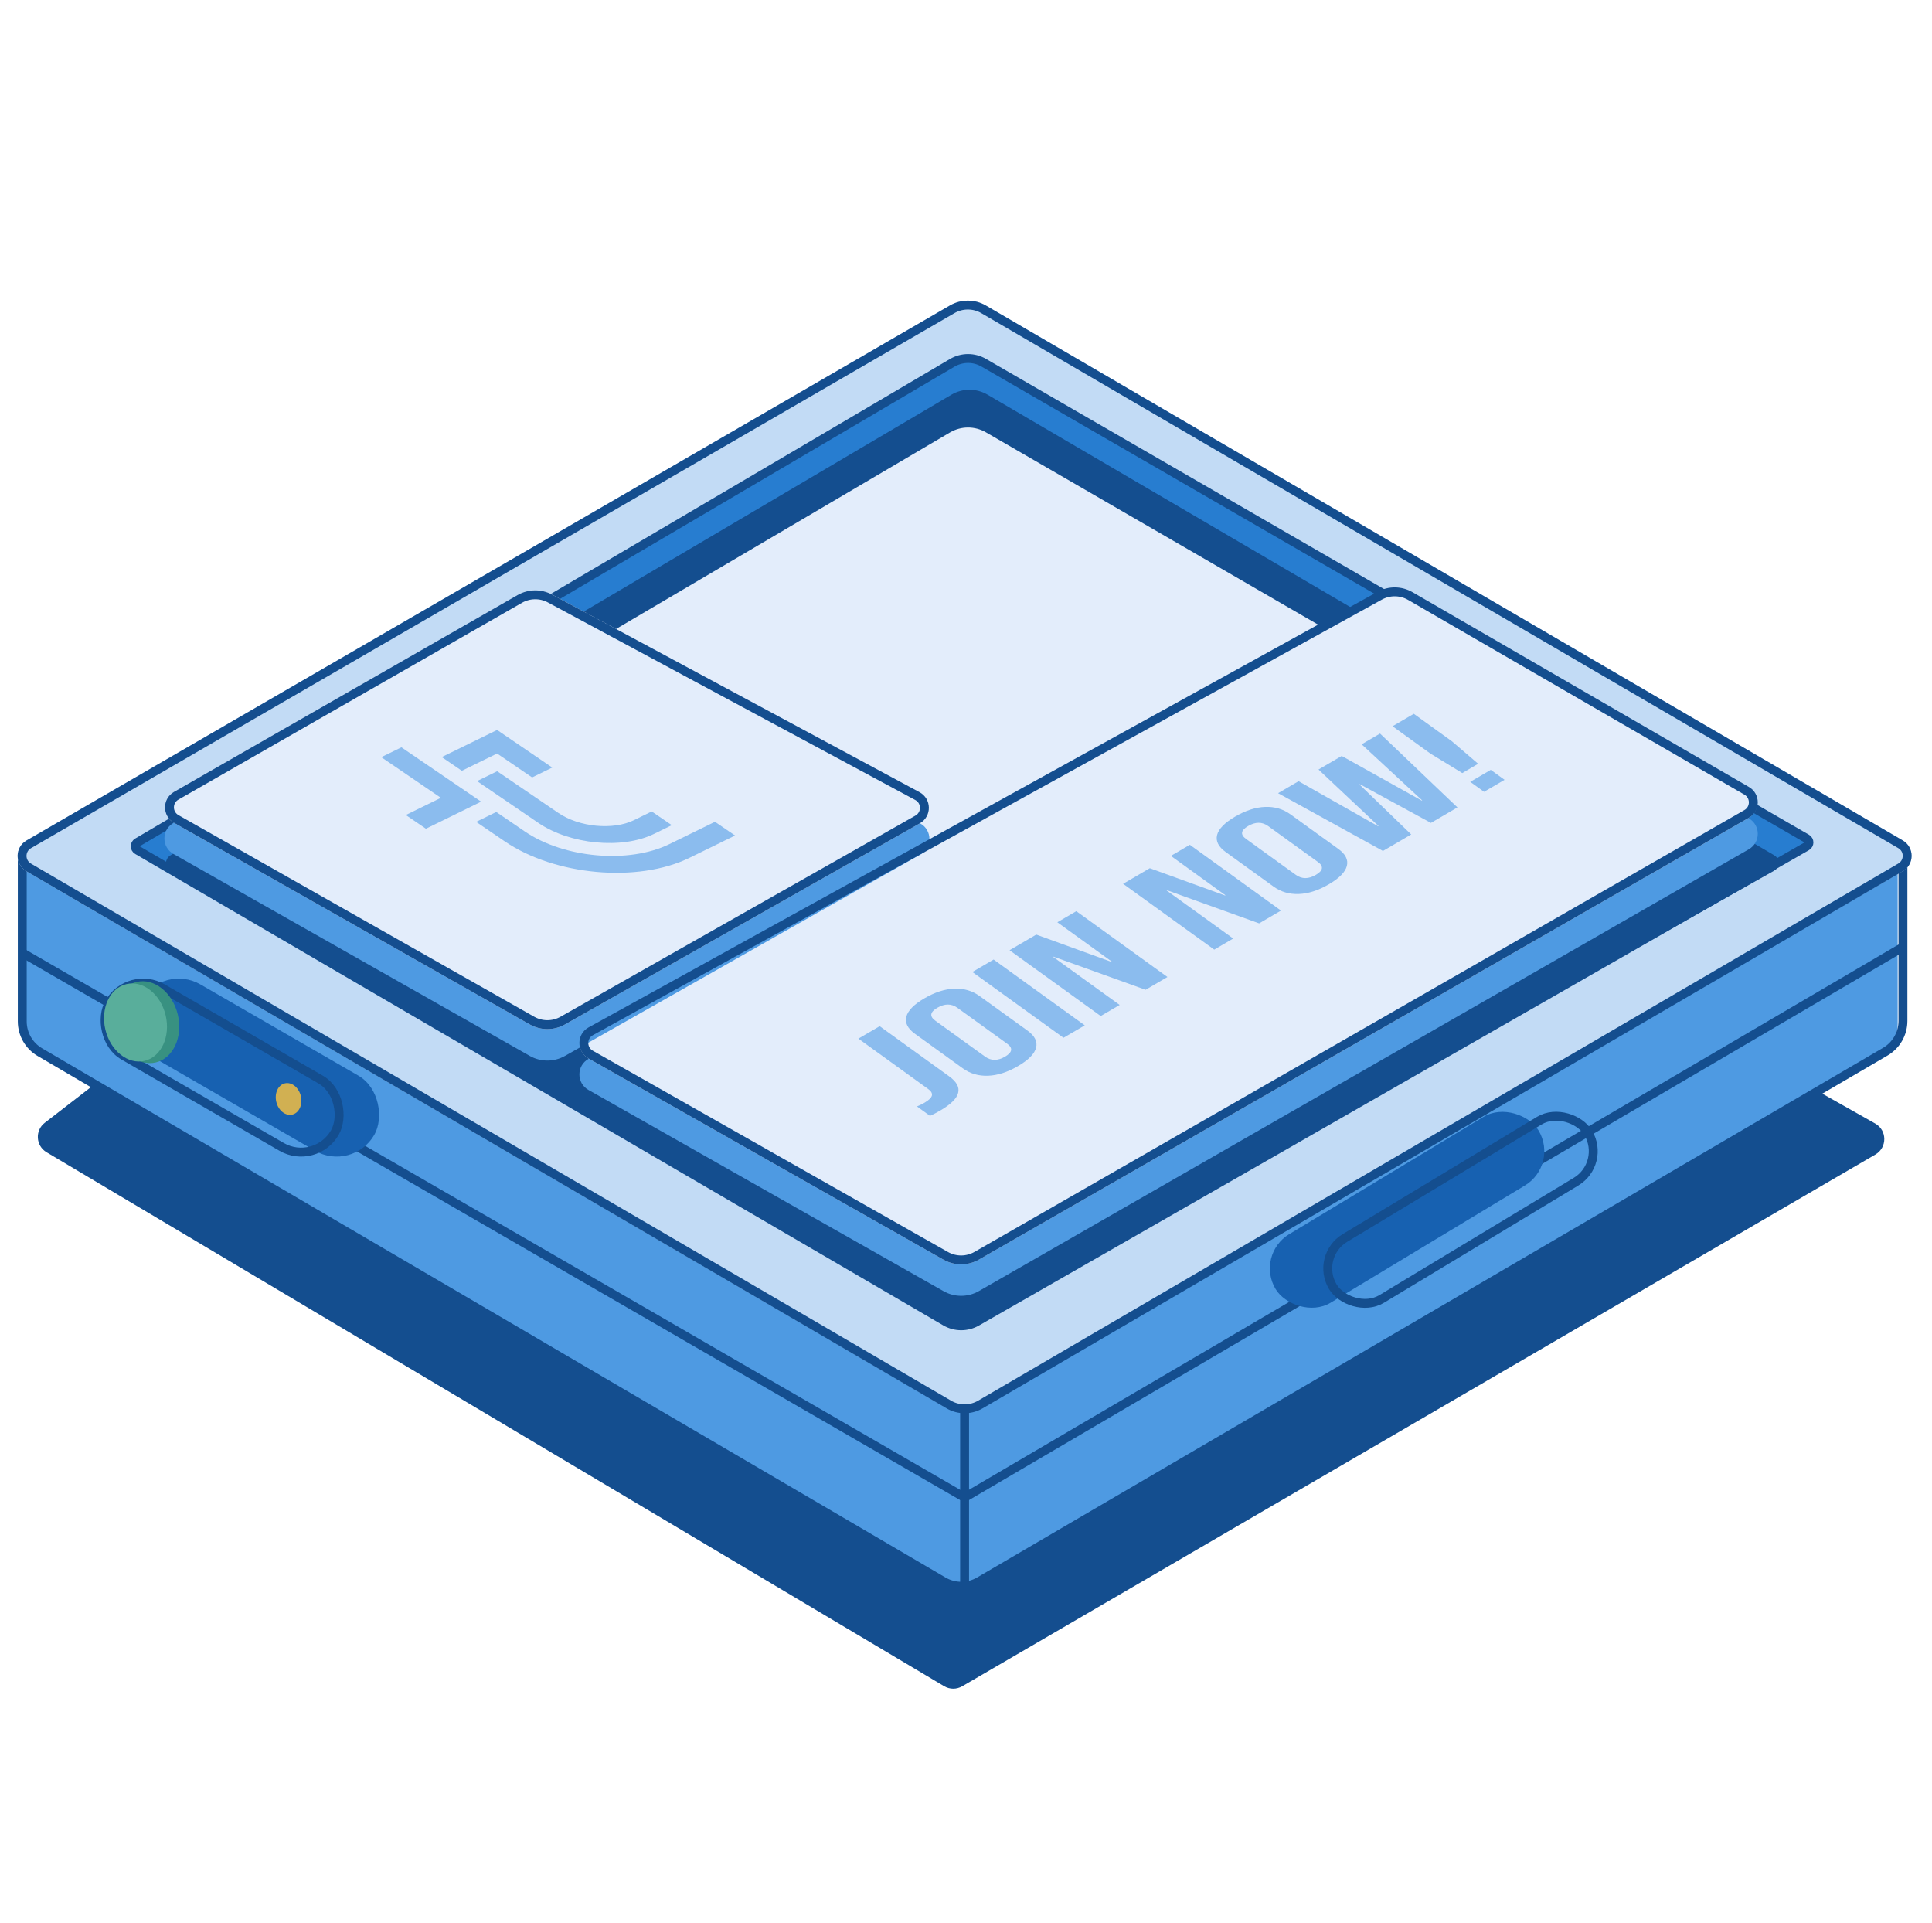 <svg width="217" height="216" viewBox="0 0 217 216" fill="none" xmlns="http://www.w3.org/2000/svg">
<path d="M5.226 129.397C4.013 128.675 3.909 126.958 5.026 126.095L90.713 59.883C91.349 59.391 92.218 59.328 92.919 59.724L210.626 126.179C211.972 126.938 211.985 128.871 210.65 129.649L108.074 189.376C107.446 189.742 106.67 189.738 106.045 189.367L5.226 129.397Z" fill="#144E8F"/>
<path d="M3.533 106.939L108.341 168.175" stroke="#144E8F"/>
<path d="M2.5 114.217V97L213.148 96.341V115.028C213.148 116.45 212.394 117.765 211.166 118.482L109.993 177.589C108.741 178.32 107.191 178.317 105.942 177.579L4.466 117.661C3.248 116.942 2.5 115.632 2.5 114.217Z" fill="#4E9AE2"/>
<path d="M2.5 114.708V97L213.737 96.341V114.654C213.737 116.075 212.983 117.39 211.756 118.107L109.986 177.593C108.737 178.322 107.193 178.322 105.945 177.591L4.478 118.159C3.253 117.441 2.5 116.128 2.5 114.708Z" stroke="#144E8F"/>
<path d="M2.972 97.846C1.646 97.073 1.649 95.157 2.977 94.388L106.703 34.298C107.947 33.577 109.482 33.58 110.724 34.304L213.709 94.379C215.035 95.152 215.032 97.068 213.704 97.837L109.978 157.927C108.734 158.647 107.199 158.645 105.957 157.921L2.972 97.846Z" fill="#C2DBF5"/>
<path d="M3.223 97.414C2.229 96.834 2.231 95.398 3.227 94.821L106.954 34.731C108.042 34.1 109.386 34.102 110.472 34.736L213.468 94.817C214.461 95.396 214.461 96.829 213.469 97.408L110.105 157.735C109.015 158.371 107.666 158.371 106.576 157.735L3.223 97.414Z" stroke="#144E8F"/>
<path d="M15.434 95.468C15.104 95.276 15.103 94.799 15.432 94.605L106.958 40.744C108.046 40.105 109.393 40.099 110.485 40.731L202.93 94.176C203.264 94.368 203.263 94.851 202.928 95.042L109.701 148.429C108.615 149.05 107.28 149.045 106.199 148.415L15.434 95.468Z" fill="#277DD0" stroke="#144E8F"/>
<path d="M19.392 97.356C19.061 97.163 19.06 96.687 19.389 96.493L107.116 44.755C108.21 44.11 109.567 44.108 110.663 44.75L199.028 96.481C199.361 96.676 199.357 97.159 199.021 97.348L109.502 147.774C108.42 148.383 107.097 148.374 106.024 147.75L19.392 97.356Z" fill="#144E8F" stroke="#144E8F"/>
<path d="M106.703 48.562C107.947 47.83 109.488 47.825 110.736 48.548L148.385 70.344C149.733 71.125 149.711 73.077 148.347 73.828L108.511 95.738C107.247 96.433 105.708 96.394 104.481 95.636L69.358 73.943C68.076 73.151 68.096 71.281 69.394 70.517L106.703 48.562Z" fill="#E3EDFB"/>
<path d="M155.71 69.451C156.325 69.112 157.072 69.12 157.679 69.472L196.434 91.909C197.767 92.68 197.763 94.607 196.427 95.374L109.944 144.995C108.718 145.699 107.211 145.703 105.981 145.006L66.091 122.402C64.73 121.63 64.741 119.666 66.111 118.911L155.71 69.451Z" fill="#4E9AE2"/>
<path d="M155.657 66.835C156.259 66.509 156.985 66.513 157.583 66.845L196.342 88.393C197.702 89.15 197.715 91.102 196.365 91.876L109.944 141.462C108.718 142.166 107.211 142.17 105.981 141.473L66.118 118.884C64.752 118.109 64.77 116.134 66.151 115.386L155.657 66.835Z" fill="#E3EDFB"/>
<path d="M57.992 69.347C59.222 68.61 60.753 68.588 62.004 69.289L103.37 92.475C104.73 93.237 104.734 95.191 103.379 95.959L63.453 118.584C62.229 119.277 60.732 119.277 59.508 118.584L19.48 95.902C18.147 95.146 18.124 93.234 19.439 92.446L57.992 69.347Z" fill="#4E9AE2"/>
<path d="M154.962 66.902C156.037 66.309 157.344 66.322 158.407 66.938L196.183 88.808C197.183 89.387 197.18 90.832 196.178 91.407L109.695 141.029C108.622 141.644 107.304 141.648 106.228 141.038L66.338 118.433C65.317 117.855 65.325 116.382 66.352 115.815L154.962 66.902Z" stroke="#144E8F"/>
<path d="M58.132 66.827C59.33 66.14 60.798 66.12 62.014 66.775L103.276 88.961C104.662 89.707 104.684 91.687 103.314 92.463L63.453 115.052C62.229 115.745 60.732 115.745 59.508 115.052L19.549 92.408C18.2 91.644 18.196 89.703 19.541 88.932L58.132 66.827Z" fill="#E3EDFB"/>
<path d="M58.38 67.26C59.429 66.66 60.713 66.642 61.777 67.215L103.039 89.402C104.078 89.961 104.095 91.446 103.068 92.028L63.206 114.617C62.136 115.223 60.825 115.223 59.755 114.617L19.795 91.973C18.784 91.4 18.781 89.944 19.789 89.366L58.38 67.26Z" stroke="#144E8F"/>
<path d="M108.341 158.268V178.037" stroke="#144E8F"/>
<path d="M108.341 168.175L213.5 106.5" stroke="#144E8F"/>
<g filter="url(#filter0_i_739_6452)">
<rect x="146.953" y="140.922" width="34.489" height="8.997" rx="4.499" transform="rotate(-31.107 146.953 140.922)" fill="#1761B1"/>
</g>
<rect x="147.64" y="141.092" width="33.489" height="7.997" rx="3.999" transform="rotate(-31.107 147.64 141.092)" stroke="#144E8F"/>
<path d="M108.341 168.175L2.5 107" stroke="#144E8F"/>
<g filter="url(#filter1_i_739_6452)">
<rect x="14.291" y="108.117" width="30.233" height="9.74" rx="4.87" transform="rotate(30.001 14.291 108.117)" fill="#1761B1"/>
</g>
<rect x="14.474" y="108.8" width="29.233" height="8.74" rx="4.37" transform="rotate(30.001 14.474 108.8)" stroke="#144E8F"/>
<ellipse cx="16.423" cy="114.793" rx="3.649" ry="4.647" transform="rotate(-13.347 16.423 114.793)" fill="#389181"/>
<ellipse cx="15.22" cy="114.826" rx="3.479" ry="4.43" transform="rotate(-13.347 15.22 114.826)" fill="#59AE9B"/>
<ellipse cx="32.413" cy="123.418" rx="1.417" ry="1.804" transform="rotate(-13.347 32.413 123.418)" fill="#D1B052"/>
<path d="M105.623 124.708C105.188 124.962 104.8 125.164 104.456 125.314L102.994 124.258C103.265 124.151 103.545 124.012 103.835 123.843C104.313 123.563 104.59 123.299 104.665 123.051C104.731 122.796 104.599 122.549 104.267 122.31L96.413 116.641L98.803 115.244L106.613 120.88C107.452 121.486 107.786 122.105 107.616 122.74C107.461 123.366 106.796 124.022 105.623 124.708Z" fill="#8BBCEE"/>
<path d="M114.351 119.719C113.178 120.405 112.055 120.768 110.984 120.809C109.913 120.849 108.967 120.574 108.148 119.983L102.766 116.098C101.947 115.507 101.625 114.868 101.799 114.18C101.974 113.492 102.647 112.805 103.821 112.118C104.994 111.432 106.116 111.069 107.188 111.029C108.259 110.988 109.204 111.263 110.023 111.855L115.405 115.739C116.224 116.33 116.547 116.97 116.372 117.658C116.198 118.346 115.524 119.033 114.351 119.719ZM112.888 118.663C113.714 118.18 113.791 117.696 113.118 117.211L107.531 113.178C106.858 112.693 106.109 112.691 105.283 113.174C104.458 113.657 104.381 114.141 105.054 114.627L110.641 118.659C111.314 119.145 112.063 119.146 112.888 118.663Z" fill="#8BBCEE"/>
<path d="M109.212 109.157L111.602 107.759L121.84 115.149L119.45 116.546L109.212 109.157Z" fill="#8BBCEE"/>
<path d="M113.392 106.713L116.391 104.959L124.843 108.023L124.887 107.997L118.759 103.574L120.888 102.329L131.126 109.718L128.671 111.154L118.329 107.437L118.286 107.463L125.759 112.857L123.63 114.102L113.392 106.713Z" fill="#8BBCEE"/>
<path d="M126.145 99.256L129.143 97.502L137.596 100.566L137.639 100.54L131.511 96.117L133.641 94.872L143.878 102.261L141.423 103.697L131.081 99.98L131.038 100.006L138.512 105.4L136.382 106.645L126.145 99.256Z" fill="#8BBCEE"/>
<path d="M149.256 99.308C148.082 99.994 146.96 100.357 145.889 100.398C144.817 100.438 143.872 100.163 143.053 99.572L137.671 95.687C136.852 95.096 136.53 94.457 136.704 93.769C136.878 93.081 137.552 92.394 138.726 91.708C139.899 91.022 141.021 90.658 142.093 90.618C143.164 90.577 144.109 90.853 144.928 91.444L150.31 95.328C151.129 95.919 151.452 96.559 151.277 97.247C151.103 97.935 150.429 98.622 149.256 99.308ZM147.793 98.252C148.619 97.769 148.695 97.285 148.023 96.8L142.436 92.767C141.763 92.282 141.014 92.28 140.188 92.763C139.362 93.246 139.286 93.73 139.959 94.216L145.546 98.248C146.218 98.734 146.968 98.735 147.793 98.252Z" fill="#8BBCEE"/>
<path d="M143.552 89.076L145.855 87.73L154.788 92.786L154.832 92.761L148.093 86.421L150.7 84.896L159.699 89.915L159.742 89.889L152.938 83.588L155.003 82.381L163.698 90.672L160.721 92.413L152.731 88.065L152.688 88.091L158.505 93.709L155.332 95.564L143.552 89.076Z" fill="#8BBCEE"/>
<path d="M160.678 84.642L156.407 81.559L158.797 80.162L163.068 83.244L166.025 85.776L164.243 86.818L160.678 84.642ZM165.138 87.804L167.441 86.457L168.991 87.576L166.688 88.923L165.138 87.804Z" fill="#8BBCEE"/>
<path d="M62.027 86.199L59.765 87.307L55.831 84.625L51.874 86.562L49.616 85.023L55.834 81.978L62.027 86.199Z" fill="#8BBCEE"/>
<path d="M54.04 90.029L47.839 93.066L45.581 91.527L49.52 89.598L42.825 85.034L45.087 83.927L54.04 90.029Z" fill="#8BBCEE"/>
<path d="M75.458 92.668L73.464 93.645C69.873 95.404 64.034 94.846 60.449 92.402L53.58 87.72L55.841 86.612L62.71 91.294C65.051 92.89 68.861 93.254 71.206 92.106L73.2 91.129L75.458 92.668Z" fill="#8BBCEE"/>
<path d="M82.561 93.828L77.436 96.338C71.652 99.171 62.344 98.339 56.69 94.485L53.478 92.296L55.74 91.188L58.951 93.377C63.362 96.384 70.641 97.021 75.178 94.798L80.302 92.289L82.561 93.828Z" fill="#8BBCEE"/>
<defs>
<filter id="filter0_i_739_6452" x="148.63" y="124.78" width="30.825" height="22.169" filterUnits="userSpaceOnUse" color-interpolation-filters="sRGB">
<feFlood flood-opacity="0" result="BackgroundImageFix"/>
<feBlend mode="normal" in="SourceGraphic" in2="BackgroundImageFix" result="shape"/>
<feColorMatrix in="SourceAlpha" type="matrix" values="0 0 0 0 0 0 0 0 0 0 0 0 0 0 0 0 0 0 127 0" result="hardAlpha"/>
<feOffset dx="-6"/>
<feComposite in2="hardAlpha" operator="arithmetic" k2="-1" k3="1"/>
<feColorMatrix type="matrix" values="0 0 0 0 0.545 0 0 0 0 0.737 0 0 0 0 0.933 0 0 0 1 0"/>
<feBlend mode="normal" in2="shape" result="effect1_innerShadow_739_6452"/>
</filter>
<filter id="filter1_i_739_6452" x="11.203" y="109.898" width="27.489" height="19.989" filterUnits="userSpaceOnUse" color-interpolation-filters="sRGB">
<feFlood flood-opacity="0" result="BackgroundImageFix"/>
<feBlend mode="normal" in="SourceGraphic" in2="BackgroundImageFix" result="shape"/>
<feColorMatrix in="SourceAlpha" type="matrix" values="0 0 0 0 0 0 0 0 0 0 0 0 0 0 0 0 0 0 127 0" result="hardAlpha"/>
<feOffset dx="4"/>
<feComposite in2="hardAlpha" operator="arithmetic" k2="-1" k3="1"/>
<feColorMatrix type="matrix" values="0 0 0 0 0.545 0 0 0 0 0.737 0 0 0 0 0.933 0 0 0 1 0"/>
<feBlend mode="normal" in2="shape" result="effect1_innerShadow_739_6452"/>
</filter>
</defs>
</svg>
